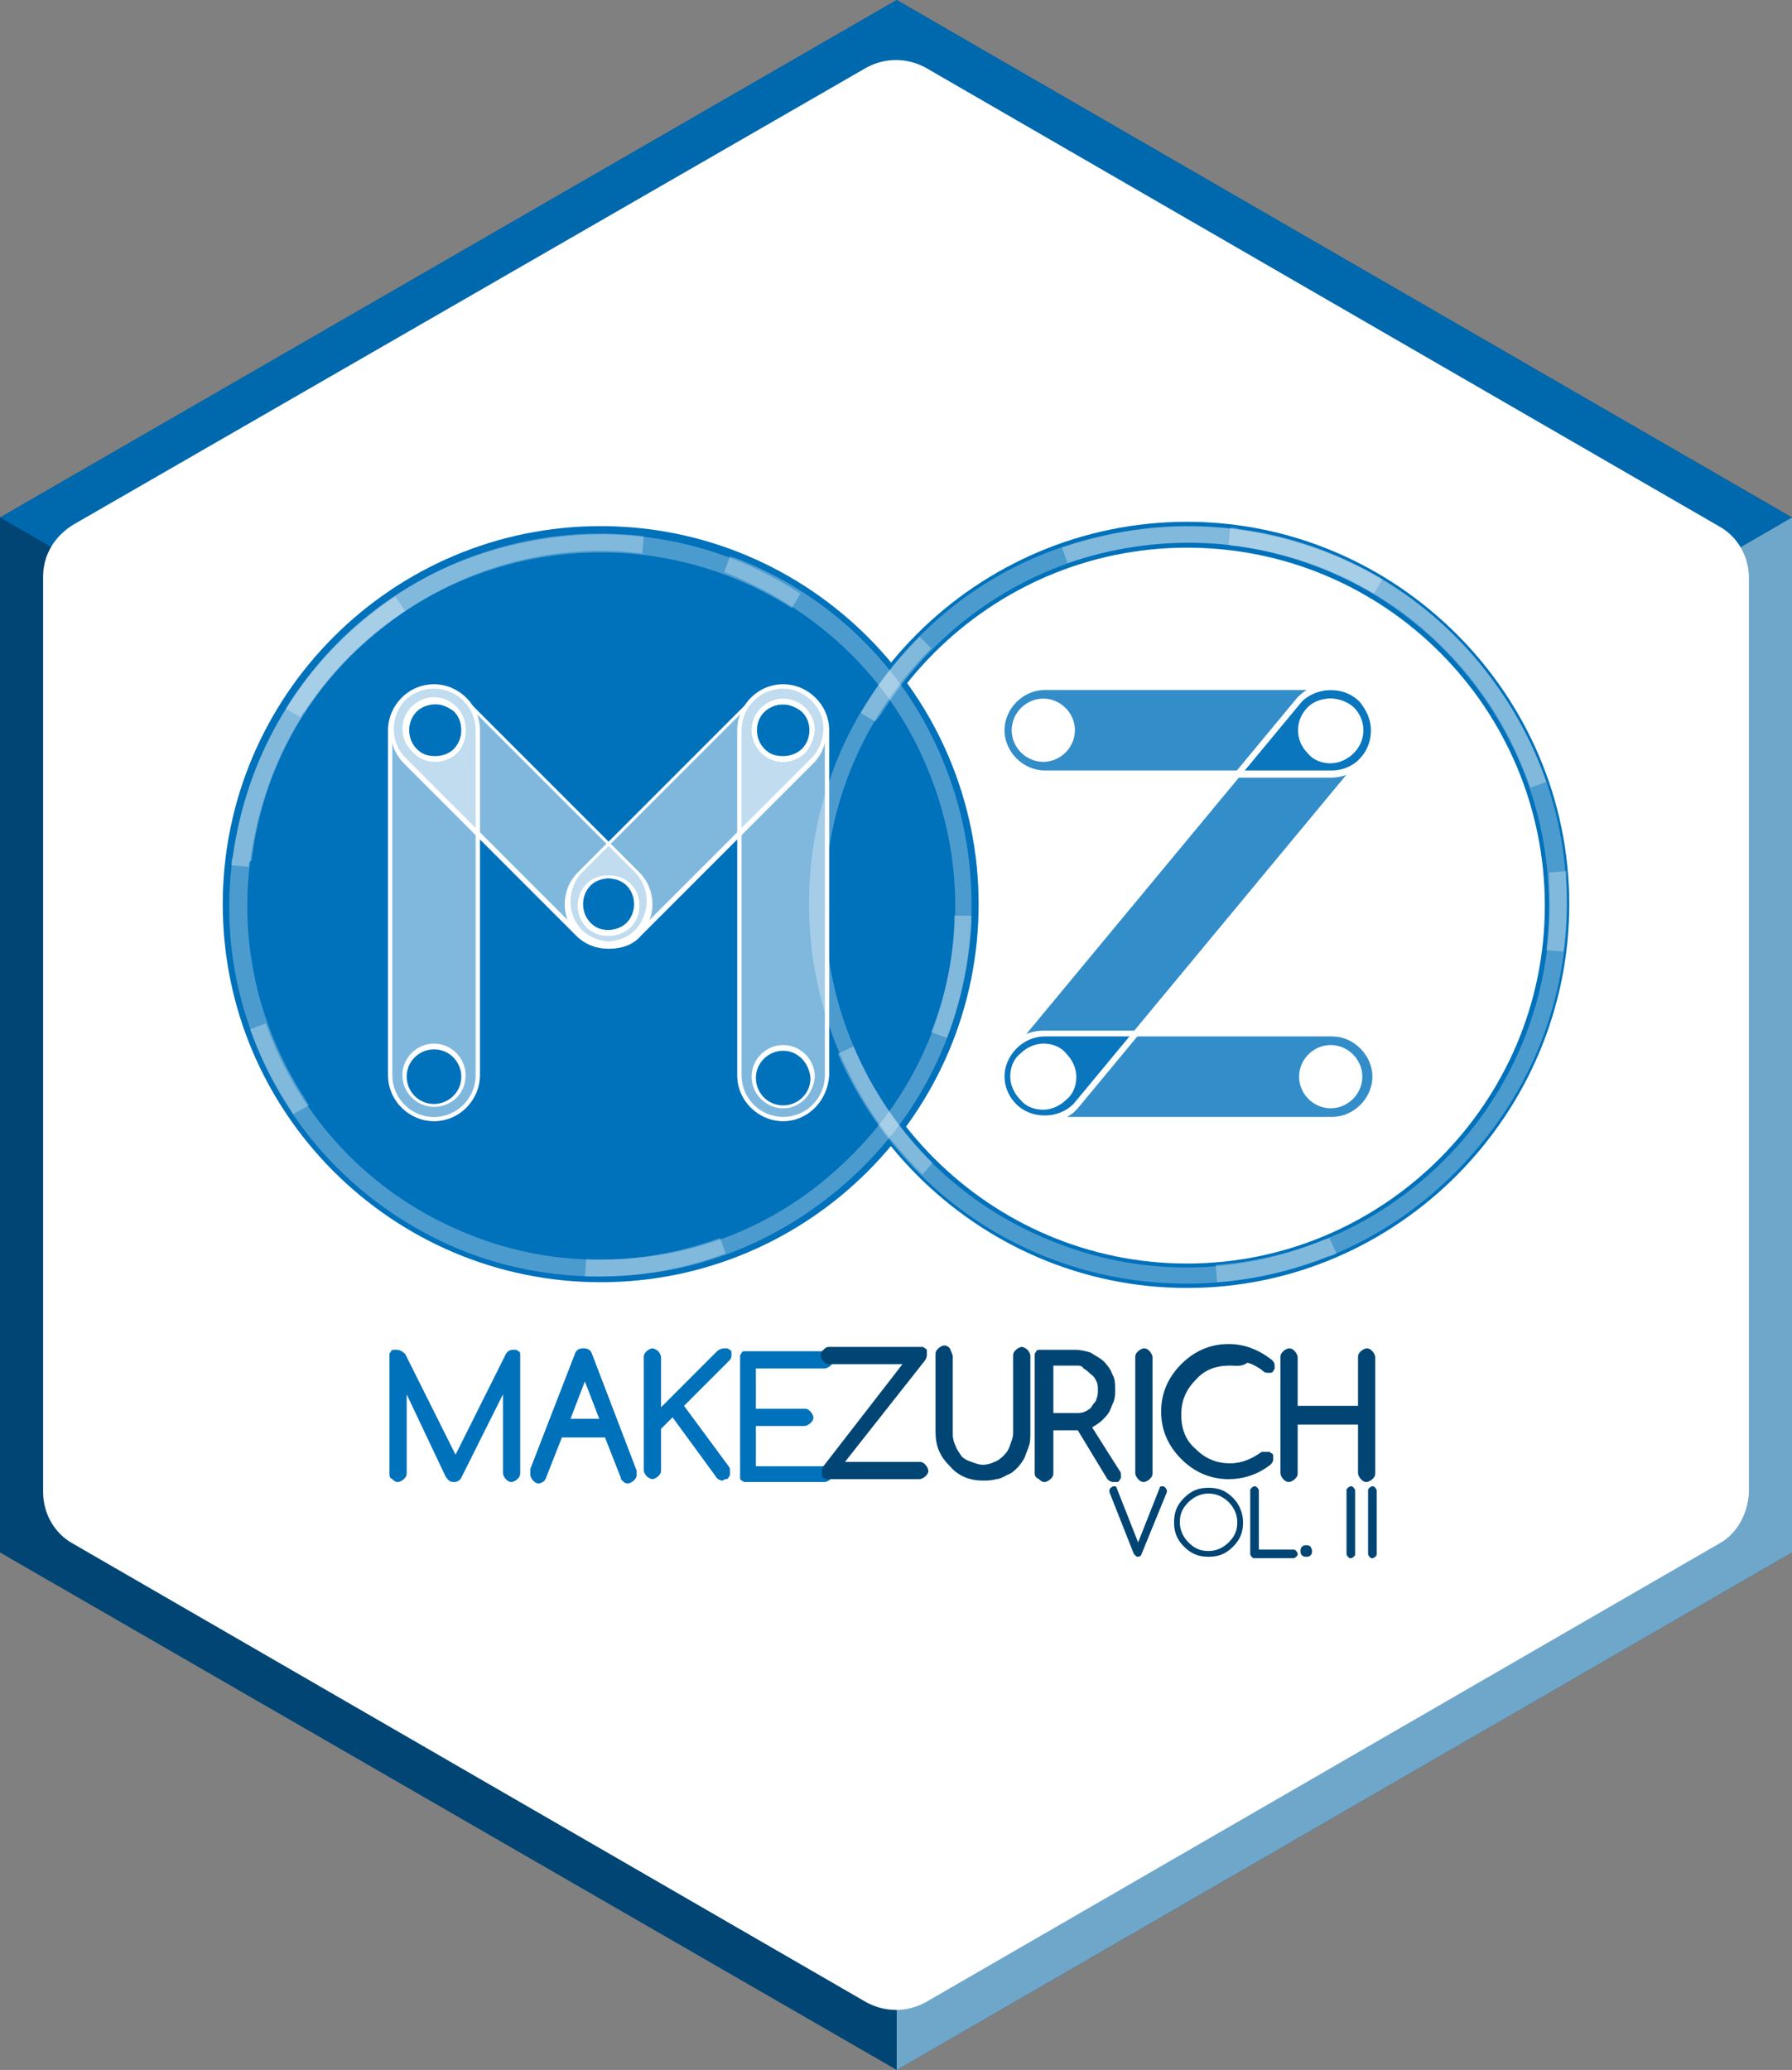 <?xml version="1.0" encoding="utf-8"?>
<!-- Generator: Adobe Illustrator 19.1.0, SVG Export Plug-In . SVG Version: 6.00 Build 0)  -->
<svg version="1.1" id="Layer_1" xmlns="http://www.w3.org/2000/svg" xmlns:xlink="http://www.w3.org/1999/xlink" x="0px" y="0px"
	 viewBox="0 0 124.7 144" style="enable-background:new 0 0 124.7 144;" xml:space="preserve">
<rect x="0" y="0" width="124.7" height="144" fill="#808080" stroke="none"/>
<style type="text/css">
	.st0{fill:#004574;}
	.st1{opacity:0.8;fill:#0071BB;}
	.st2{opacity:0.8;fill:#8BBFE0;}
	.st3{fill:#FFFFFF;}
	.st4{fill:#0071BB;}
	.st5{opacity:0.3;}
	.st6{opacity:0.5;fill:#FFFFFF;}
</style>
<g>
	<g>
		<polygon class="st0" points="124.7,108 62.4,144 0,108 0,36 62.4,0 124.7,36 		"/>
		<polygon class="st1" points="0,36 62.4,72 124.7,36 62.4,0 		"/>
		<polygon class="st2" points="124.7,36 62.4,72 62.4,144 124.7,108 		"/>
		<path class="st3" d="M119.6,107.4l-55.2,31.9c-1.3,0.7-2.8,0.7-4.1,0L5.1,107.4c-1.3-0.7-2.1-2.1-2.1-3.6V40.1
			c0-1.5,0.8-2.8,2.1-3.6L60.3,4.7c1.3-0.7,2.8-0.7,4.1,0l55.2,31.9c1.3,0.7,2.1,2.1,2.1,3.6v63.7
			C121.6,105.3,120.9,106.7,119.6,107.4z"/>
	</g>
	<g>
		<circle class="st3" cx="82.6" cy="62.9" r="25.8"/>
		<path class="st4" d="M82.6,89.6C68,89.6,56,77.6,56,62.9s12-26.6,26.6-26.6s26.6,12,26.6,26.6S97.3,89.6,82.6,89.6z M82.6,38.1
			c-13.7,0-24.9,11.2-24.9,24.9s11.2,24.9,24.9,24.9s24.9-11.2,24.9-24.9S96.4,38.1,82.6,38.1z"/>
		<path class="st4" d="M41.8,36.6c-14.5,0-26.3,11.8-26.3,26.3s11.8,26.3,26.3,26.3s26.3-11.8,26.3-26.3S56.3,36.6,41.8,36.6z"/>
		<g class="st5">
			<g>
				<path class="st3" d="M64.2,81.7c-0.1-0.1-0.3-0.3-0.4-0.4c-4.8-4.9-7.5-11.5-7.5-18.4c0-7,2.7-13.7,7.7-18.6l0.8,0.8
					c-4.8,4.8-7.4,11.1-7.4,17.8c0,6.6,2.5,12.8,7.1,17.6c0.1,0.1,0.3,0.3,0.4,0.4L64.2,81.7z"/>
			</g>
		</g>
		<g class="st5">
			<g>
				<path class="st3" d="M60.9,50.2l-1-0.6c0.1-0.2,0.2-0.3,0.3-0.5c3.6-5.9,9.3-10.1,16-11.7c6.8-1.7,13.9-0.7,20,2.9l-0.6,1
					c-5.8-3.4-12.5-4.4-19-2.8c-6.4,1.6-11.8,5.6-15.3,11.2C61.1,49.9,61,50.1,60.9,50.2z"/>
			</g>
		</g>
		<g class="st5">
			<g>
				<path class="st3" d="M106.5,54.8c-2.2-6.4-6.7-11.5-12.7-14.5C87.8,37.4,81.1,37,74.8,39c-0.2,0.1-0.4,0.1-0.5,0.2l-0.4-1.1
					c0.2-0.1,0.4-0.1,0.6-0.2c6.6-2.1,13.6-1.6,19.8,1.4c6.3,3.1,11,8.5,13.3,15.1L106.5,54.8z"/>
			</g>
		</g>
		<g class="st5">
			<g>
				<path class="st3" d="M108.8,66.2l-1.2-0.1c0.8-6.7-1-13.3-5.1-18.6c-4-5.2-9.9-8.6-16.4-9.5c-0.2,0-0.4,0-0.6-0.1l0.1-1.2
					c0.2,0,0.4,0,0.6,0.1c6.9,0.9,13,4.5,17.2,9.9C107.8,52.3,109.7,59.2,108.8,66.2z"/>
			</g>
		</g>
		<g class="st5">
			<g>
				<path class="st3" d="M82.6,89.3c-3.3,0-6.7-0.6-9.9-1.9c-6.5-2.6-11.6-7.7-14.4-14.1l1.1-0.5c2.6,6.2,7.5,11,13.7,13.5
					c6.1,2.5,12.8,2.5,18.9,0c0.2-0.1,0.4-0.1,0.5-0.2l0.5,1.1c-0.2,0.1-0.4,0.2-0.6,0.2C89.4,88.6,86,89.3,82.6,89.3z"/>
			</g>
		</g>
		<g class="st5">
			<g>
				<path class="st3" d="M84.7,89.2L84.6,88c6.7-0.5,12.8-3.6,17.2-8.7c4.3-5,6.4-11.4,6-18c0-0.2,0-0.4,0-0.6l1.2-0.1
					c0,0.2,0,0.4,0,0.6c0.4,6.9-1.8,13.6-6.3,18.8C98.1,85.4,91.7,88.7,84.7,89.2z"/>
			</g>
		</g>
		<g class="st5">
			<g>
				<path class="st3" d="M41.7,88.8c-3.8,0-7.6-0.8-11.1-2.5c-6.2-3-10.9-8.2-13.2-14.7l1.1-0.4c2.2,6.2,6.7,11.2,12.6,14
					c5.8,2.8,12.4,3.2,18.5,1.1c0.2-0.1,0.4-0.1,0.5-0.2l0.4,1.1c-0.2,0.1-0.4,0.1-0.6,0.2C47.4,88.3,44.5,88.8,41.7,88.8z"/>
			</g>
		</g>
		<g class="st5">
			<g>
				<path class="st3" d="M20.4,77.5c-0.1-0.2-0.2-0.3-0.3-0.5c-3.7-5.7-5-12.5-3.6-19.1c1.4-6.8,5.3-12.6,11-16.4l0.7,1
					c-5.5,3.6-9.2,9.2-10.5,15.7c-1.3,6.3,0,12.8,3.5,18.2c0.1,0.2,0.2,0.3,0.3,0.5L20.4,77.5z"/>
			</g>
		</g>
		<g class="st5">
			<g>
				<path class="st3" d="M17.3,60.3l-1.2-0.1c0-0.2,0-0.4,0.1-0.6c0.9-6.7,4.3-12.7,9.6-16.9c5.4-4.3,12.2-6.2,19-5.4l-0.1,1.2
					c-6.5-0.8-13,1.1-18.1,5.2c-5.1,4-8.3,9.7-9.1,16.2C17.3,59.9,17.3,60.1,17.3,60.3z"/>
			</g>
		</g>
		<g class="st5">
			<g>
				<path class="st3" d="M20.9,49.9l-1-0.6c0.1-0.2,0.2-0.3,0.3-0.5c3.7-5.7,9.4-9.6,16-11c6.7-1.5,13.7-0.3,19.5,3.5l-0.6,1
					c-5.5-3.5-12.1-4.7-18.6-3.3c-6.3,1.4-11.7,5.1-15.3,10.5C21.1,49.5,21,49.7,20.9,49.9z"/>
			</g>
		</g>
		<g class="st5">
			<g>
				<path class="st3" d="M41.8,88.8c-0.4,0-0.8,0-1.1,0l0.1-1.2c6.6,0.3,12.9-2,17.7-6.5c4.8-4.4,7.6-10.3,7.9-16.8
					c0-0.2,0-0.4,0-0.6l1.2,0c0,0.2,0,0.4,0,0.6c-0.4,6.8-3.3,13-8.3,17.6C54.4,86.4,48.3,88.8,41.8,88.8z"/>
			</g>
		</g>
		<g class="st5">
			<g>
				<path class="st3" d="M65.9,72.2l-1.1-0.4c2.4-6.1,2.2-12.8-0.5-18.9C61.7,47,56.9,42.5,50.9,40c-0.2-0.1-0.3-0.1-0.5-0.2
					l0.4-1.1c0.2,0.1,0.4,0.1,0.6,0.2c6.3,2.5,11.3,7.3,14,13.5C68.2,58.8,68.3,65.8,65.9,72.2z"/>
			</g>
		</g>
		<path class="st1" d="M95.7,50.8c0-1.7-1.4-3-3-3h-20c-1.7,0-3,1.4-3,3c0,1.7,1.4,3,3,3h20C94.3,53.8,95.7,52.5,95.7,50.8z
			 M70.6,50.8c0-1.1,0.9-2,2-2c1.1,0,2,0.9,2,2c0,1.1-0.9,2-2,2C71.5,52.8,70.6,51.9,70.6,50.8z M90.6,50.8c0-1.1,0.9-2,2-2
			c1.1,0,2,0.9,2,2c0,1.1-0.9,2-2,2C91.5,52.8,90.6,51.9,90.6,50.8z"/>
		<path class="st1" d="M95.7,74.9c0-1.7-1.4-3-3-3h-20c-1.7,0-3,1.4-3,3c0,1.7,1.4,3,3,3h20C94.3,77.9,95.7,76.5,95.7,74.9z
			 M70.6,74.9c0-1.1,0.9-2,2-2c1.1,0,2,0.9,2,2c0,1.1-0.9,2-2,2C71.5,76.9,70.6,76,70.6,74.9z M90.6,74.9c0-1.1,0.9-2,2-2
			c1.1,0,2,0.9,2,2c0,1.1-0.9,2-2,2C91.5,76.9,90.6,76,90.6,74.9z"/>
		<path class="st1" d="M94.8,48.7c-1.2-1.2-3.1-1.2-4.3,0l-20,24c-1.2,1.2-1.2,3.1,0,4.3c1.2,1.2,3.1,1.2,4.3,0l20-24
			C95.9,51.8,95.9,49.9,94.8,48.7z M71.2,76.3c-0.8-0.8-0.8-2.1,0-2.8c0.8-0.8,2.1-0.8,2.8,0c0.8,0.8,0.8,2.1,0,2.8
			C73.2,77.1,72,77.1,71.2,76.3z M91.2,52.2c-0.8-0.8-0.8-2.1,0-2.8c0.8-0.8,2.1-0.8,2.8,0c0.8,0.8,0.8,2.1,0,2.8
			C93.3,53,92,53,91.2,52.2z"/>
		<g>
			<path class="st6" d="M30.2,47.7c-1.7,0-3,1.4-3,3v24c0,1.7,1.4,3,3,3c1.7,0,3-1.4,3-3v-24C33.3,49.1,31.9,47.7,30.2,47.7z
				 M30.2,76.9c-1.1,0-2-0.9-2-2c0-1.1,0.9-2,2-2c1.1,0,2,0.9,2,2C32.3,76,31.4,76.9,30.2,76.9z M30.2,52.8c-1.1,0-2-0.9-2-2
				c0-1.1,0.9-2,2-2c1.1,0,2,0.9,2,2C32.3,51.9,31.4,52.8,30.2,52.8z"/>
			<path class="st6" d="M28.1,48.7c-1.2,1.2-1.2,3.1,0,4.3l12,12c1.2,1.2,3.1,1.2,4.3,0c1.2-1.2,1.2-3.1,0-4.3l-12-12
				C31.2,47.5,29.3,47.5,28.1,48.7z M43.8,64.3c-0.8,0.8-2.1,0.8-2.8,0c-0.8-0.8-0.8-2.1,0-2.8c0.8-0.8,2.1-0.8,2.8,0
				C44.5,62.3,44.5,63.6,43.8,64.3z M31.7,52.2c-0.8,0.8-2.1,0.8-2.8,0c-0.8-0.8-0.8-2.1,0-2.8c0.8-0.8,2.1-0.8,2.8,0
				C32.5,50.2,32.5,51.5,31.7,52.2z"/>
			<path class="st6" d="M56.6,48.7c-1.2-1.2-3.1-1.2-4.3,0l-12,12c-1.2,1.2-1.2,3.1,0,4.3c1.2,1.2,3.1,1.2,4.3,0l12-12
				C57.8,51.8,57.8,49.9,56.6,48.7z M40.9,64.3c-0.8-0.8-0.8-2.1,0-2.8c0.8-0.8,2.1-0.8,2.8,0c0.8,0.8,0.8,2.1,0,2.8
				C43,65.1,41.7,65.1,40.9,64.3z M53,52.2c-0.8-0.8-0.8-2.1,0-2.8c0.8-0.8,2.1-0.8,2.8,0c0.8,0.8,0.8,2.1,0,2.8
				C55.1,53,53.8,53,53,52.2z"/>
			<path class="st6" d="M54.5,47.8c-1.7,0-3,1.4-3,3v24c0,1.7,1.4,3,3,3c1.7,0,3-1.4,3-3v-24C57.5,49.1,56.1,47.8,54.5,47.8z
				 M54.5,77c-1.1,0-2-0.9-2-2c0-1.1,0.9-2,2-2c1.1,0,2,0.9,2,2C56.5,76.1,55.6,77,54.5,77z M54.5,52.8c-1.1,0-2-0.9-2-2
				c0-1.1,0.9-2,2-2c1.1,0,2,0.9,2,2C56.5,51.9,55.6,52.8,54.5,52.8z"/>
		</g>
		<g>
			<g>
				<path class="st3" d="M92.6,54.1h-20c-1.8,0-3.2-1.5-3.2-3.2s1.5-3.2,3.2-3.2h20c1.8,0,3.2,1.5,3.2,3.2S94.4,54.1,92.6,54.1z
					 M72.7,48c-1.5,0-2.8,1.3-2.8,2.8c0,1.5,1.3,2.8,2.8,2.8h20c1.5,0,2.8-1.3,2.8-2.8c0-1.5-1.3-2.8-2.8-2.8H72.7z M92.6,53
					c-1.2,0-2.2-1-2.2-2.2c0-1.2,1-2.2,2.2-2.2c1.2,0,2.2,1,2.2,2.2C94.8,52,93.8,53,92.6,53z M92.6,49c-1,0-1.8,0.8-1.8,1.8
					c0,1,0.8,1.8,1.8,1.8c1,0,1.8-0.8,1.8-1.8C94.4,49.8,93.6,49,92.6,49z M72.6,53c-1.2,0-2.2-1-2.2-2.2c0-1.2,1-2.2,2.2-2.2
					c1.2,0,2.2,1,2.2,2.2C74.8,52,73.8,53,72.6,53z M72.6,49c-1,0-1.8,0.8-1.8,1.8c0,1,0.8,1.8,1.8,1.8c1,0,1.8-0.8,1.8-1.8
					C74.4,49.8,73.6,49,72.6,49z"/>
			</g>
		</g>
		<g>
			<g>
				<path class="st3" d="M92.6,78.1h-20c-1.8,0-3.2-1.5-3.2-3.2c0-1.8,1.5-3.2,3.2-3.2h20c1.8,0,3.2,1.5,3.2,3.2
					C95.9,76.7,94.4,78.1,92.6,78.1z M72.7,72.1c-1.5,0-2.8,1.3-2.8,2.8c0,1.5,1.3,2.8,2.8,2.8h20c1.5,0,2.8-1.3,2.8-2.8
					c0-1.5-1.3-2.8-2.8-2.8H72.7z M92.6,77.1c-1.2,0-2.2-1-2.2-2.2c0-1.2,1-2.2,2.2-2.2c1.2,0,2.2,1,2.2,2.2
					C94.8,76.1,93.8,77.1,92.6,77.1z M92.6,73.1c-1,0-1.8,0.8-1.8,1.8c0,1,0.8,1.8,1.8,1.8c1,0,1.8-0.8,1.8-1.8
					C94.4,73.9,93.6,73.1,92.6,73.1z M72.6,77.1c-1.2,0-2.2-1-2.2-2.2c0-1.2,1-2.2,2.2-2.2c1.2,0,2.2,1,2.2,2.2
					C74.8,76.1,73.8,77.1,72.6,77.1z M72.6,73.1c-1,0-1.8,0.8-1.8,1.8c0,1,0.8,1.8,1.8,1.8c1,0,1.8-0.8,1.8-1.8
					C74.4,73.9,73.6,73.1,72.6,73.1z"/>
			</g>
		</g>
		<g>
			<g>
				<path class="st3" d="M72.7,78.1c-0.9,0-1.7-0.3-2.3-1c-1.3-1.3-1.3-3.3,0-4.6l19.9-24c0.6-0.6,1.4-1,2.3-1c0.9,0,1.7,0.3,2.3,1
					c0.6,0.6,1,1.4,1,2.3c0,0.9-0.3,1.7-1,2.3L75,77.1C74.4,77.8,73.5,78.1,72.7,78.1z M92.6,48c-0.7,0-1.5,0.3-2,0.8l-19.9,24
					c-1.1,1.1-1.1,2.9,0,4c0.5,0.5,1.2,0.8,2,0.8s1.5-0.3,2-0.8l19.9-24c0.5-0.5,0.8-1.2,0.8-2c0-0.7-0.3-1.4-0.8-2
					C94.1,48.3,93.4,48,92.6,48z M72.6,77.2c-0.6,0-1.2-0.2-1.6-0.7c-0.4-0.4-0.7-1-0.7-1.6c0-0.6,0.2-1.2,0.7-1.6
					c0.4-0.4,1-0.7,1.6-0.7c0.6,0,1.2,0.2,1.6,0.7c0.4,0.4,0.7,1,0.7,1.6c0,0.6-0.2,1.2-0.7,1.6C73.8,76.9,73.2,77.2,72.6,77.2z
					 M72.6,73.1c-0.5,0-0.9,0.2-1.3,0.5c-0.3,0.3-0.5,0.8-0.5,1.3s0.2,0.9,0.5,1.3c0.7,0.7,1.8,0.7,2.5,0c0.3-0.3,0.5-0.8,0.5-1.3
					c0-0.5-0.2-0.9-0.5-1.3C73.5,73.3,73.1,73.1,72.6,73.1z M92.6,53.1c-0.6,0-1.2-0.2-1.6-0.7c-0.9-0.9-0.9-2.3,0-3.2
					c0.8-0.8,2.3-0.8,3.2,0c0.9,0.9,0.9,2.3,0,3.2C93.8,52.8,93.2,53.1,92.6,53.1z M92.6,49c-0.5,0-0.9,0.2-1.3,0.5
					c-0.7,0.7-0.7,1.8,0,2.5c0.7,0.7,1.8,0.7,2.5,0c0.7-0.7,0.7-1.8,0-2.5C93.5,49.2,93.1,49,92.6,49z"/>
			</g>
		</g>
		<g>
			<g>
				<path class="st3" d="M30.2,78c-1.7,0-3.2-1.4-3.2-3.2v-24c0-1.7,1.4-3.2,3.2-3.2c1.7,0,3.2,1.4,3.2,3.2v24
					C33.4,76.5,32,78,30.2,78z M30.2,47.9c-1.6,0-2.9,1.3-2.9,2.9v24c0,1.6,1.3,2.9,2.9,2.9c1.6,0,2.9-1.3,2.9-2.9v-24
					C33.1,49.2,31.8,47.9,30.2,47.9z M30.2,77c-1.2,0-2.2-1-2.2-2.2c0-1.2,1-2.2,2.2-2.2c1.2,0,2.2,1,2.2,2.2
					C32.4,76.1,31.4,77,30.2,77z M30.2,73c-1,0-1.9,0.8-1.9,1.9c0,1,0.8,1.9,1.9,1.9c1,0,1.9-0.8,1.9-1.9C32.1,73.9,31.3,73,30.2,73
					z M30.2,52.9c-1.2,0-2.2-1-2.2-2.2c0-1.2,1-2.2,2.2-2.2c1.2,0,2.2,1,2.2,2.2C32.4,52,31.4,52.9,30.2,52.9z M30.2,48.9
					c-1,0-1.9,0.8-1.9,1.9c0,1,0.8,1.9,1.9,1.9c1,0,1.9-0.8,1.9-1.9C32.1,49.7,31.3,48.9,30.2,48.9z"/>
			</g>
		</g>
		<g>
			<g>
				<path class="st3" d="M42.3,66c-0.8,0-1.6-0.3-2.2-0.9l-12-12c-0.6-0.6-0.9-1.4-0.9-2.2c0-0.8,0.3-1.6,0.9-2.2
					c0.6-0.6,1.4-0.9,2.2-0.9c0.8,0,1.6,0.3,2.2,0.9l12,12c0.6,0.6,0.9,1.4,0.9,2.2c0,0.8-0.3,1.6-0.9,2.2
					C43.9,65.7,43.1,66,42.3,66z M30.2,47.9c-0.8,0-1.5,0.3-2,0.8c-0.5,0.5-0.8,1.3-0.8,2c0,0.8,0.3,1.5,0.8,2l12,12
					c0.5,0.5,1.3,0.8,2,0.8c0.8,0,1.5-0.3,2-0.8c0.5-0.5,0.8-1.3,0.8-2c0-0.8-0.3-1.5-0.8-2l-12-12C31.7,48.2,31,47.9,30.2,47.9z
					 M42.3,65.1c-0.6,0-1.1-0.2-1.5-0.6c-0.8-0.8-0.8-2.2,0-3c0.4-0.4,0.9-0.6,1.5-0.6c0.6,0,1.1,0.2,1.5,0.6c0.8,0.8,0.8,2.2,0,3
					C43.5,64.9,42.9,65.1,42.3,65.1z M42.3,61.1c-0.5,0-1,0.2-1.3,0.5c-0.7,0.7-0.7,1.9,0,2.6c0.4,0.4,0.8,0.5,1.3,0.5
					c0.5,0,1-0.2,1.3-0.5c0.7-0.7,0.7-1.9,0-2.6C43.3,61.3,42.8,61.1,42.3,61.1z M30.3,53c-0.6,0-1.1-0.2-1.5-0.6
					c-0.8-0.8-0.8-2.2,0-3c0.4-0.4,0.9-0.6,1.5-0.6c0.6,0,1.1,0.2,1.5,0.6c0.8,0.8,0.8,2.2,0,3C31.4,52.8,30.8,53,30.3,53z M30.3,49
					c-0.5,0-1,0.2-1.3,0.5c-0.7,0.7-0.7,1.9,0,2.6c0.4,0.4,0.8,0.5,1.3,0.5c0.5,0,1-0.2,1.3-0.5c0.7-0.7,0.7-1.9,0-2.6
					C31.2,49.2,30.8,49,30.3,49z"/>
			</g>
		</g>
		<g>
			<g>
				<path class="st3" d="M42.4,66c-0.8,0-1.6-0.3-2.2-0.9c-0.6-0.6-0.9-1.4-0.9-2.2c0-0.8,0.3-1.6,0.9-2.2l12-12
					c0.6-0.6,1.4-0.9,2.2-0.9c0.8,0,1.6,0.3,2.2,0.9c0.6,0.6,0.9,1.4,0.9,2.2c0,0.8-0.3,1.6-0.9,2.2l-12,12
					C44.1,65.7,43.3,66,42.4,66z M54.5,47.9c-0.8,0-1.5,0.3-2,0.8l-12,12c-0.5,0.5-0.8,1.3-0.8,2c0,0.8,0.3,1.5,0.8,2
					c0.5,0.5,1.3,0.8,2,0.8c0.8,0,1.5-0.3,2-0.8l12-12c0.5-0.5,0.8-1.3,0.8-2c0-0.8-0.3-1.5-0.8-2C56,48.2,55.2,47.9,54.5,47.9z
					 M42.4,65.1c-0.6,0-1.1-0.2-1.5-0.6c-0.8-0.8-0.8-2.2,0-3c0.4-0.4,0.9-0.6,1.5-0.6c0.6,0,1.1,0.2,1.5,0.6c0.8,0.8,0.8,2.2,0,3
					C43.5,64.9,42.9,65.1,42.4,65.1z M42.4,61.1c-0.5,0-1,0.2-1.3,0.5c-0.7,0.7-0.7,1.9,0,2.6c0.4,0.4,0.8,0.5,1.3,0.5
					s1-0.2,1.3-0.5c0.7-0.7,0.7-1.9,0-2.6C43.3,61.3,42.9,61.1,42.4,61.1z M54.5,53c-0.6,0-1.1-0.2-1.5-0.6c-0.8-0.8-0.8-2.2,0-3
					c0.4-0.4,0.9-0.6,1.5-0.6c0.6,0,1.1,0.2,1.5,0.6c0.8,0.8,0.8,2.2,0,3C55.6,52.8,55,53,54.5,53z M54.5,49c-0.5,0-1,0.2-1.3,0.5
					c-0.7,0.7-0.7,1.9,0,2.6c0.4,0.4,0.8,0.5,1.3,0.5s1-0.2,1.3-0.5c0.7-0.7,0.7-1.9,0-2.6C55.4,49.2,54.9,49,54.5,49z"/>
			</g>
		</g>
		<g>
			<g>
				<path class="st3" d="M54.5,78c-1.7,0-3.2-1.4-3.2-3.2v-24c0-1.7,1.4-3.2,3.2-3.2c1.7,0,3.2,1.4,3.2,3.2v24
					C57.6,76.6,56.2,78,54.5,78z M54.5,47.9c-1.6,0-2.9,1.3-2.9,2.9v24c0,1.6,1.3,2.9,2.9,2.9c1.6,0,2.9-1.3,2.9-2.9v-24
					C57.3,49.2,56,47.9,54.5,47.9z M54.5,77.1c-1.2,0-2.2-1-2.2-2.2c0-1.2,1-2.2,2.2-2.2c1.2,0,2.2,1,2.2,2.2
					C56.6,76.1,55.7,77.1,54.5,77.1z M54.5,73.1c-1,0-1.9,0.8-1.9,1.9c0,1,0.8,1.9,1.9,1.9c1,0,1.9-0.8,1.9-1.9
					C56.3,73.9,55.5,73.1,54.5,73.1z M54.5,53c-1.2,0-2.2-1-2.2-2.2c0-1.2,1-2.2,2.2-2.2c1.2,0,2.2,1,2.2,2.2
					C56.6,52,55.7,53,54.5,53z M54.5,49c-1,0-1.9,0.8-1.9,1.9s0.8,1.9,1.9,1.9c1,0,1.9-0.8,1.9-1.9S55.5,49,54.5,49z"/>
			</g>
		</g>
		<g>
			<path class="st4" d="M27.1,102.5v-8.1c0-0.1,0-0.2,0-0.2c0-0.1,0.1-0.1,0.1-0.2c0.1-0.1,0.1-0.1,0.2-0.1c0.1,0,0.2,0,0.2,0
				c0.2,0,0.4,0.1,0.6,0.3l3.5,7l3.5-7c0.1-0.2,0.3-0.3,0.5-0.3c0.1,0,0.2,0,0.2,0c0.1,0,0.1,0.1,0.2,0.1c0.1,0.1,0.1,0.1,0.1,0.2
				c0,0.1,0,0.2,0,0.2v8.1c0,0.2-0.1,0.3-0.2,0.4c-0.1,0.1-0.3,0.2-0.4,0.2c-0.2,0-0.3-0.1-0.4-0.2c-0.1-0.1-0.2-0.3-0.2-0.4V97
				l-2.9,5.8c-0.1,0.2-0.3,0.3-0.5,0.3c-0.3,0-0.4-0.1-0.6-0.4L28.3,97v5.5c0,0.2-0.1,0.3-0.2,0.4c-0.1,0.1-0.3,0.2-0.4,0.2
				c-0.2,0-0.3-0.1-0.4-0.2C27.1,102.8,27.1,102.7,27.1,102.5z"/>
			<path class="st4" d="M36.9,102.2l3.1-8c0.1-0.3,0.3-0.4,0.6-0.4c0.3,0,0.5,0.1,0.6,0.4l3.1,8.1c0,0.1,0,0.2,0,0.3
				c0,0.2-0.1,0.3-0.2,0.4c-0.1,0.1-0.3,0.2-0.4,0.2c-0.2,0-0.3-0.1-0.4-0.2c-0.1-0.1-0.1-0.1-0.1-0.2l-1.1-2.8h-3l-1.1,2.8
				c0,0.1-0.1,0.1-0.1,0.2c-0.1,0.1-0.3,0.2-0.4,0.2c-0.2,0-0.3-0.1-0.4-0.2c-0.1-0.1-0.2-0.3-0.2-0.4
				C36.9,102.4,36.9,102.3,36.9,102.2z M41.7,98.7l-1-2.6l-1,2.6H41.7z"/>
			<path class="st4" d="M44.8,94.4c0-0.2,0.1-0.3,0.2-0.4c0.1-0.1,0.3-0.2,0.4-0.2s0.3,0.1,0.4,0.2c0.1,0.1,0.2,0.3,0.2,0.4v3.5
				l3.9-3.9c0.1-0.1,0.3-0.2,0.5-0.2c0.1,0,0.2,0,0.2,0c0.1,0,0.1,0.1,0.2,0.1c0.1,0.1,0.1,0.1,0.1,0.2c0,0.1,0,0.2,0,0.2
				c0,0.2-0.1,0.3-0.2,0.4l-3.1,3.1l3.1,4.2c0.1,0.1,0.1,0.2,0.1,0.4c0,0.1,0,0.2,0,0.2c0,0.1-0.1,0.1-0.1,0.2
				c-0.1,0.1-0.1,0.1-0.2,0.1c-0.1,0-0.2,0.1-0.2,0.1c-0.2,0-0.4-0.1-0.5-0.3l-3-4.1l-0.8,0.8v2.9c0,0.2-0.1,0.3-0.2,0.4
				c-0.1,0.1-0.3,0.2-0.4,0.2s-0.3-0.1-0.4-0.2c-0.1-0.1-0.2-0.3-0.2-0.4V94.4z"/>
			<path class="st4" d="M57.4,101.9c0.2,0,0.3,0.1,0.4,0.2c0.1,0.1,0.2,0.3,0.2,0.4c0,0.2-0.1,0.3-0.2,0.4c-0.1,0.1-0.3,0.2-0.4,0.2
				H52c-0.1,0-0.2,0-0.2,0c-0.1,0-0.1-0.1-0.2-0.1c-0.1-0.1-0.1-0.1-0.1-0.2c0-0.1,0-0.2,0-0.2v-8.1c0-0.1,0-0.2,0-0.2
				c0-0.1,0.1-0.1,0.1-0.2c0.1-0.1,0.1-0.1,0.2-0.1c0.1,0,0.2,0,0.2,0h5.4c0.2,0,0.3,0.1,0.4,0.2c0.1,0.1,0.2,0.3,0.2,0.4
				c0,0.2-0.1,0.3-0.2,0.4c-0.1,0.1-0.3,0.2-0.4,0.2h-4.8v2.8H56c0.2,0,0.3,0.1,0.4,0.2c0.1,0.1,0.2,0.3,0.2,0.4
				c0,0.2-0.1,0.3-0.2,0.4c-0.1,0.1-0.3,0.2-0.4,0.2h-3.4v2.8H57.4z"/>
		</g>
		<g>
			<path class="st0" d="M57.7,93.7H64c0.1,0,0.2,0,0.2,0c0.1,0,0.1,0.1,0.2,0.1c0.1,0.1,0.1,0.1,0.1,0.2c0,0.1,0,0.2,0,0.2
				c0,0.1,0,0.2-0.1,0.4l-5.6,7.1H64c0.2,0,0.3,0.1,0.4,0.2c0.1,0.1,0.2,0.3,0.2,0.4c0,0.2-0.1,0.3-0.2,0.4
				c-0.1,0.1-0.3,0.2-0.4,0.2h-6.3c-0.1,0-0.2,0-0.2,0c-0.1,0-0.1-0.1-0.2-0.1c-0.1-0.1-0.1-0.1-0.1-0.2c0-0.1,0-0.2,0-0.2
				c0-0.1,0-0.3,0.1-0.4l5.5-7.1h-5.1c-0.2,0-0.3-0.1-0.4-0.2c-0.1-0.1-0.2-0.3-0.2-0.4c0-0.2,0.1-0.3,0.2-0.4
				C57.4,93.8,57.5,93.7,57.7,93.7z"/>
			<path class="st0" d="M66.3,94.4v5.4c0,0.3,0.1,0.6,0.2,0.8c0.1,0.3,0.3,0.5,0.4,0.7c0.2,0.2,0.4,0.3,0.7,0.4
				c0.3,0.1,0.5,0.2,0.8,0.2c0.3,0,0.6-0.1,0.8-0.2c0.3-0.1,0.5-0.3,0.7-0.5c0.2-0.2,0.3-0.4,0.4-0.7c0.1-0.3,0.2-0.5,0.2-0.8v-5.4
				c0-0.2,0.1-0.3,0.2-0.4c0.1-0.1,0.3-0.2,0.4-0.2s0.3,0.1,0.4,0.2c0.1,0.1,0.2,0.3,0.2,0.4v5.4c0,0.3,0,0.6-0.1,0.9
				c-0.1,0.3-0.2,0.5-0.3,0.8c-0.1,0.2-0.3,0.5-0.5,0.7c-0.2,0.2-0.4,0.4-0.7,0.5c-0.2,0.1-0.5,0.3-0.8,0.3
				c-0.3,0.1-0.6,0.1-0.9,0.1c-0.9,0-1.7-0.3-2.3-1c-0.7-0.7-1-1.4-1-2.4v-5.4c0-0.2,0.1-0.3,0.2-0.4c0.1-0.1,0.3-0.2,0.4-0.2
				c0.2,0,0.3,0.1,0.4,0.2C66.2,94.1,66.3,94.2,66.3,94.4z"/>
			<path class="st0" d="M72,102.5v-8.1c0-0.1,0-0.2,0-0.2c0-0.1,0.1-0.1,0.1-0.2c0.1-0.1,0.1-0.1,0.2-0.1c0.1,0,0.2,0,0.2,0h2.3
				c0.4,0,0.8,0.1,1.1,0.2c0.3,0.2,0.7,0.4,0.9,0.6c0.3,0.3,0.5,0.6,0.6,0.9c0.2,0.3,0.2,0.7,0.2,1.1c0,0.3,0,0.5-0.1,0.8
				c-0.1,0.2-0.2,0.5-0.3,0.7c-0.1,0.2-0.3,0.4-0.5,0.6c-0.2,0.2-0.4,0.3-0.7,0.5l1.9,3c0.1,0.1,0.1,0.2,0.1,0.3c0,0.1,0,0.2,0,0.2
				c0,0.1-0.1,0.1-0.1,0.2c-0.1,0.1-0.1,0.1-0.2,0.1c-0.1,0-0.2,0-0.2,0c-0.2,0-0.4-0.1-0.5-0.3L75,99.5h-1.7v3
				c0,0.2-0.1,0.3-0.2,0.4c-0.1,0.1-0.3,0.2-0.4,0.2c-0.2,0-0.3-0.1-0.4-0.2C72.1,102.8,72,102.7,72,102.5z M73.3,95v3.3h1.6
				c0.2,0,0.4,0,0.6-0.1c0.2-0.1,0.4-0.2,0.5-0.4c0.1-0.2,0.3-0.3,0.3-0.5c0.1-0.2,0.1-0.4,0.1-0.6c0-0.2,0-0.4-0.1-0.6
				c-0.1-0.2-0.2-0.4-0.4-0.5c-0.1-0.1-0.3-0.3-0.5-0.4C75.3,95,75.1,95,74.9,95H73.3z"/>
			<path class="st0" d="M80.2,102.5c0,0.2-0.1,0.3-0.2,0.4c-0.1,0.1-0.3,0.2-0.4,0.2c-0.2,0-0.3-0.1-0.4-0.2
				c-0.1-0.1-0.2-0.3-0.2-0.4v-8.1c0-0.2,0.1-0.3,0.2-0.4c0.1-0.1,0.3-0.2,0.4-0.2c0.2,0,0.3,0.1,0.4,0.2c0.1,0.1,0.2,0.3,0.2,0.4
				V102.5z"/>
			<path class="st0" d="M88.1,101c0.1,0,0.2,0,0.2,0c0.1,0,0.1,0.1,0.2,0.1c0.1,0.1,0.1,0.1,0.1,0.2c0,0.1,0,0.2,0,0.2
				c0,0.2-0.1,0.3-0.2,0.4c-0.9,0.7-1.9,1-2.9,1c-1.3,0-2.4-0.5-3.3-1.4c-0.9-0.9-1.4-2-1.4-3.3c0-1.3,0.5-2.4,1.4-3.3
				c0.9-0.9,2-1.4,3.3-1.4c1.1,0,2.1,0.4,3,1.1c0.1,0.1,0.2,0.2,0.2,0.4c0,0.1,0,0.2,0,0.2c0,0.1-0.1,0.1-0.1,0.2
				c-0.1,0.1-0.1,0.1-0.2,0.1c-0.1,0-0.2,0-0.2,0c-0.2,0-0.3-0.1-0.4-0.2c-0.3-0.2-0.6-0.4-1-0.5C86.4,95.1,86,95,85.6,95
				c-1,0-1.8,0.3-2.4,1c-0.7,0.7-1,1.5-1,2.4c0,1,0.3,1.8,1,2.4c0.7,0.7,1.5,1,2.4,1c0.8,0,1.5-0.3,2.2-0.8
				C87.9,101,88,101,88.1,101z"/>
			<path class="st0" d="M95.7,102.5c0,0.2-0.1,0.3-0.2,0.4c-0.1,0.1-0.3,0.2-0.4,0.2c-0.2,0-0.3-0.1-0.4-0.2
				c-0.1-0.1-0.2-0.3-0.2-0.4v-3.4h-4.2v3.4c0,0.2-0.1,0.3-0.2,0.4c-0.1,0.1-0.3,0.2-0.4,0.2c-0.2,0-0.3-0.1-0.4-0.2
				c-0.1-0.1-0.2-0.3-0.2-0.4v-8.1c0-0.2,0.1-0.3,0.2-0.4c0.1-0.1,0.3-0.2,0.4-0.2c0.2,0,0.3,0.1,0.4,0.2c0.1,0.1,0.2,0.3,0.2,0.4
				v3.4h4.2v-3.4c0-0.2,0.1-0.3,0.2-0.4c0.1-0.1,0.3-0.2,0.4-0.2c0.2,0,0.3,0.1,0.4,0.2c0.1,0.1,0.2,0.3,0.2,0.4V102.5z"/>
		</g>
		<g>
			<path class="st0" d="M79.4,108.2c0,0-0.1,0.1-0.2,0.1c-0.1,0-0.1,0-0.2-0.1c0,0,0,0-0.1-0.1l-1.7-4.3c0,0,0-0.1,0-0.1
				c0-0.1,0-0.1,0.1-0.2c0,0,0.1-0.1,0.2-0.1c0.1,0,0.2,0,0.2,0.1l1.5,3.8l1.5-3.8c0-0.1,0.1-0.1,0.2-0.1c0.1,0,0.1,0,0.2,0.1
				c0,0,0.1,0.1,0.1,0.2c0,0,0,0.1,0,0.1L79.4,108.2C79.4,108.2,79.4,108.2,79.4,108.2z"/>
			<path class="st0" d="M86.5,105.9c0,0.7-0.2,1.2-0.7,1.7c-0.5,0.5-1,0.7-1.7,0.7c-0.7,0-1.2-0.2-1.7-0.7c-0.5-0.5-0.7-1-0.7-1.7
				c0-0.7,0.2-1.2,0.7-1.7c0.5-0.5,1-0.7,1.7-0.7c0.7,0,1.2,0.2,1.7,0.7C86.2,104.6,86.5,105.2,86.5,105.9z M84.1,103.9
				c-0.5,0-1,0.2-1.4,0.6c-0.4,0.4-0.6,0.8-0.6,1.4c0,0.5,0.2,1,0.6,1.4c0.4,0.4,0.8,0.6,1.4,0.6c0.5,0,1-0.2,1.4-0.6
				c0.4-0.4,0.6-0.8,0.6-1.4c0-0.5-0.2-1-0.6-1.4C85.1,104.1,84.6,103.9,84.1,103.9z"/>
			<path class="st0" d="M87,103.7c0-0.1,0-0.1,0.1-0.2c0,0,0.1-0.1,0.2-0.1c0.1,0,0.1,0,0.2,0.1c0,0,0.1,0.1,0.1,0.2v4.1h2.4
				c0.1,0,0.1,0,0.2,0.1c0,0,0.1,0.1,0.1,0.2c0,0.1,0,0.1-0.1,0.2c0,0-0.1,0.1-0.2,0.1h-2.7c-0.1,0-0.1,0-0.2-0.1
				c0,0-0.1-0.1-0.1-0.2V103.7z"/>
			<path class="st0" d="M91.3,107.9c0,0.1,0,0.2-0.1,0.3c-0.1,0.1-0.2,0.1-0.3,0.1c-0.1,0-0.2,0-0.3-0.1c-0.1-0.1-0.1-0.2-0.1-0.3
				c0-0.1,0-0.2,0.1-0.3c0.1-0.1,0.2-0.1,0.3-0.1c0.1,0,0.2,0,0.3,0.1C91.3,107.8,91.3,107.8,91.3,107.9z"/>
			<path class="st0" d="M93.7,103.7c0-0.1,0-0.1,0.1-0.2c0,0,0.1-0.1,0.2-0.1c0.1,0,0.1,0,0.2,0.1c0,0,0.1,0.1,0.1,0.2v4.4
				c0,0.1,0,0.1-0.1,0.2c0,0-0.1,0.1-0.2,0.1c-0.1,0-0.1,0-0.2-0.1c0,0-0.1-0.1-0.1-0.2V103.7z"/>
			<path class="st0" d="M95.2,103.7c0-0.1,0-0.1,0.1-0.2c0,0,0.1-0.1,0.2-0.1c0.1,0,0.1,0,0.2,0.1c0,0,0.1,0.1,0.1,0.2v4.4
				c0,0.1,0,0.1-0.1,0.2c0,0-0.1,0.1-0.2,0.1c-0.1,0-0.1,0-0.2-0.1c0,0-0.1-0.1-0.1-0.2V103.7z"/>
		</g>
	</g>
</g>
</svg>
